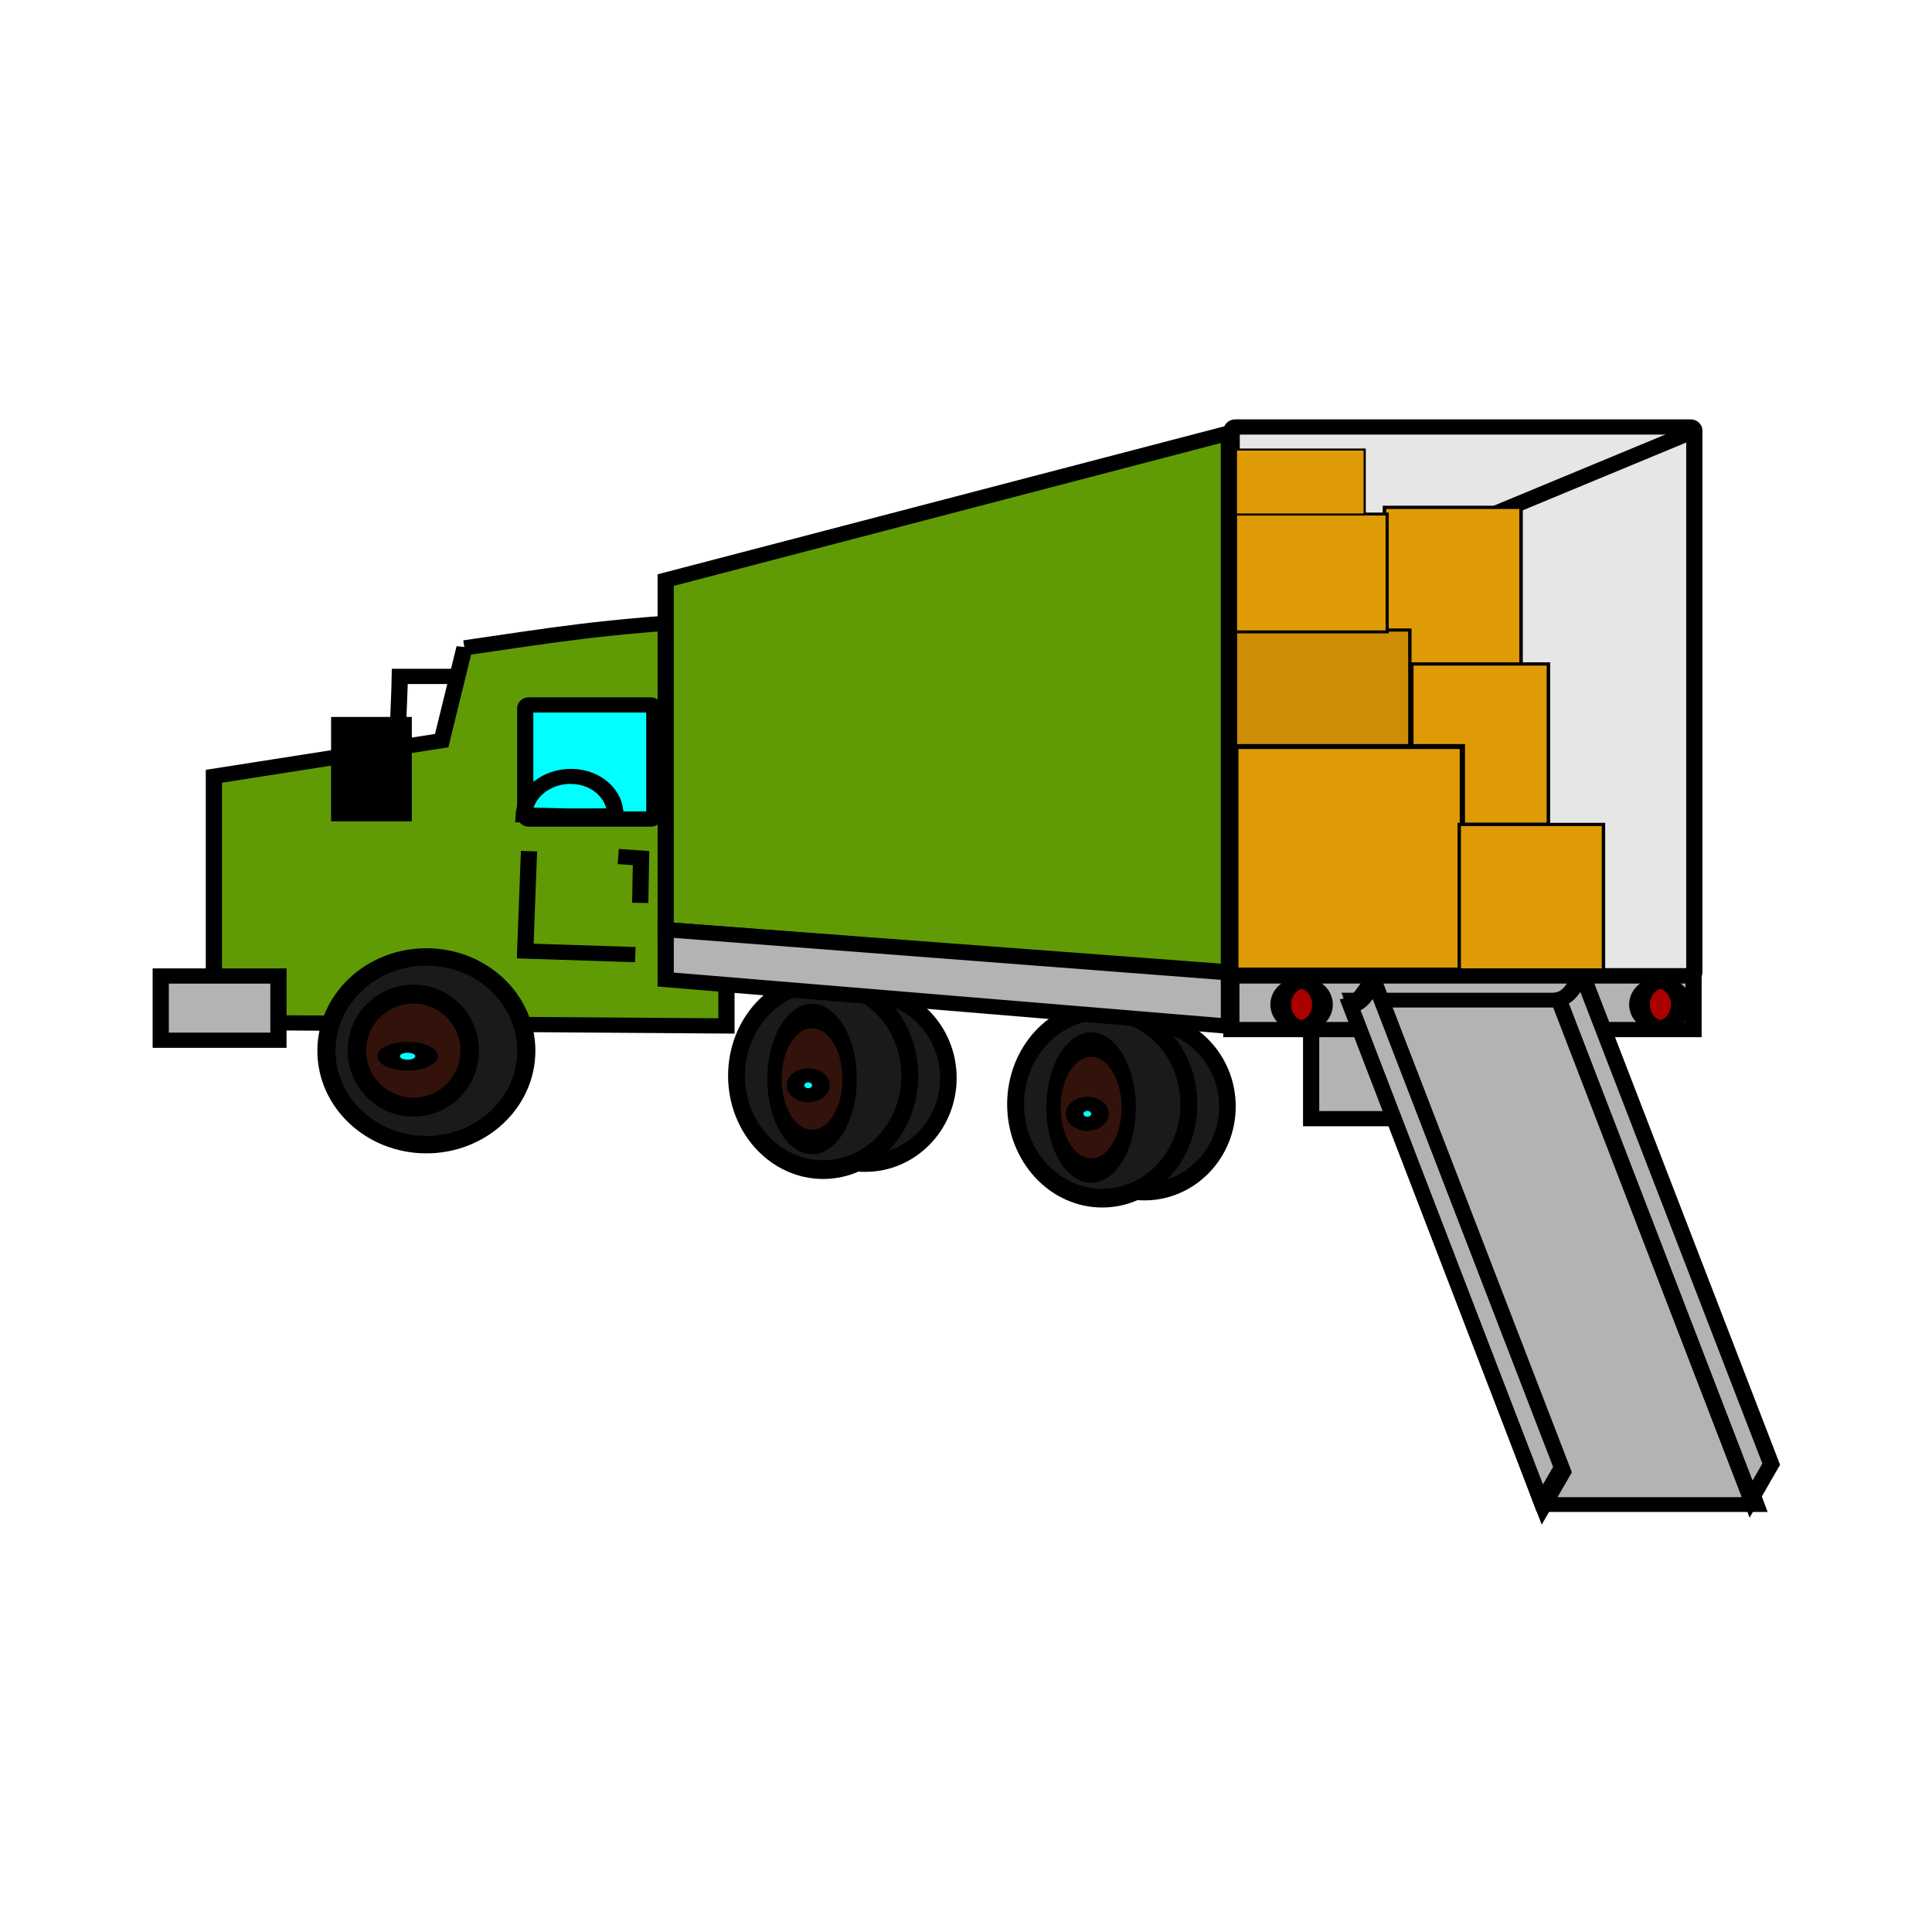 <svg:svg xmlns:dc="http://purl.org/dc/elements/1.1/" xmlns:ns1="http://sodipodi.sourceforge.net/DTD/sodipodi-0.dtd" xmlns:ns2="http://www.inkscape.org/namespaces/inkscape" xmlns:ns4="http://creativecommons.org/ns#" xmlns:rdf="http://www.w3.org/1999/02/22-rdf-syntax-ns#" xmlns:svg="http://www.w3.org/2000/svg" height="984.279" id="svg2" version="1.1" viewBox="16.683 -97.554 984.279 984.279" width="984.279" ns1:docname="moving truck.svg" ns2:version="0.48.4 r9939">
  <ns1:namedview bordercolor="#666666" borderopacity="1.0" id="base" pagecolor="#ffffff" showgrid="false" ns2:current-layer="layer1" ns2:cx="378.69434" ns2:cy="353.50454" ns2:document-units="px" ns2:pageopacity="0.0" ns2:pageshadow="2" ns2:window-height="581" ns2:window-maximized="1" ns2:window-width="962" ns2:window-x="58" ns2:window-y="-4" ns2:zoom="0.35">
    <ns2:grid empspacing="5" enabled="true" id="grid3381" snapvisiblegridlinesonly="true" type="xygrid" visible="true" />
  </ns1:namedview>
  <svg:g id="layer1" transform="translate(0 -308.27)" ns2:groupmode="layer" ns2:label="Layer 1">
    <svg:g id="g5181" transform="matrix(.677 0 0 .636 558.93 371.19)" ns2:export-filename="C:\Users\user\Downloads\moving truck.png" ns2:export-xdpi="51.630001" ns2:export-ydpi="51.630001">
      <svg:rect height="71.429" id="rect5084" style="stroke:#000000;stroke-width:12.193;fill:#b3b3b3" width="120" x="185.71" y="572.36" />
      <svg:path d="m-451.43 266.65-17.14 74.28-171.43 28.58v197.14l385.71 2.857v-325.71c-95.265 5.536-131.4 12.853-197.14 22.857z" id="path3798" style="stroke:#000000;stroke-width:12.193;fill:#609b06" ns1:nodetypes="ccccccc" ns2:connector-curvature="0" />
      <svg:rect height="91.429" id="rect3800" ry="2.649" style="stroke:#000000;stroke-width:12.193;fill:#00ffff" width="97.143" x="-405.71" y="312.36" />
      <svg:path d="m-694.29 163.79c0 26.825-23.025 48.571-51.429 48.571-27.841 0-50.627-20.924-51.408-47.208l51.408-1.364z" id="path4061" style="stroke:#000000;stroke-width:18.44;fill:#00ffff" transform="matrix(-.669 -.016 .036 -.653 -877.13 496.34)" ns1:cx="-745.71429" ns1:cy="163.79076" ns1:end="3.1135158" ns1:rx="51.42857" ns1:ry="48.57143" ns1:start="0" ns1:type="arc" />
      <svg:g id="g4981" transform="translate(28.571 5.714)">
        <svg:path d="m-437.14 592.36c0 36.293-30.061 65.714-67.143 65.714s-67.143-29.421-67.143-65.714 30.061-65.714 67.143-65.714 67.143 29.421 67.143 65.714z" id="path4838-1-4" style="stroke:#000000;stroke-width:12.193;fill:#1a1a1a" transform="matrix(1.12 0 0 1.144 56.128 -93.957)" ns1:cx="-504.28571" ns1:cy="592.36218" ns1:rx="67.142853" ns1:ry="65.714287" ns1:type="arc" />
      </svg:g>
      <svg:g id="g4977" transform="translate(28.571 5.714)">
        <svg:path d="m-437.14 592.36c0 36.293-30.061 65.714-67.143 65.714s-67.143-29.421-67.143-65.714 30.061-65.714 67.143-65.714 67.143 29.421 67.143 65.714z" id="path4838-5-2-1" style="stroke:#000000;stroke-width:22.022;fill:#32120a" transform="matrix(.632 0 0 .689 -199.78 175.43)" ns1:cx="-504.28571" ns1:cy="592.36218" ns1:rx="67.142853" ns1:ry="65.714287" ns1:type="arc" />
        <svg:path d="m-437.14 592.36c0 36.293-30.061 65.714-67.143 65.714s-67.143-29.421-67.143-65.714 30.061-65.714 67.143-65.714 67.143 29.421 67.143 65.714z" id="path4838-5-2-1-8" style="stroke:#000000;stroke-width:79.984;fill:#00ffff" transform="matrix(.213 0 0 .109 -415.39 523.48)" ns1:cx="-504.28571" ns1:cy="592.36218" ns1:rx="67.142853" ns1:ry="65.714287" ns1:type="arc" />
      </svg:g>
      <svg:rect height="51.429" id="rect5049" style="stroke:#000000;stroke-width:12.193;fill:#b3b3b3" width="88.571" x="-680" y="529.51" />
      <svg:path d="m-402.86 429.51c-2.857 80-2.857 80-2.857 80l82.857 2.857" id="path5051" style="stroke:#000000;stroke-width:12.193;fill:none" ns2:connector-curvature="0" />
      <svg:path d="m-319.16 470.93l0.591-35.862-17.143-1.281" id="path5051-0" style="stroke:#000000;stroke-width:12.193;fill:none" ns2:connector-curvature="0" />
      <svg:path d="m-437.14 592.36c0 36.293-30.061 65.714-67.143 65.714s-67.143-29.421-67.143-65.714 30.061-65.714 67.143-65.714 67.143 29.421 67.143 65.714z" id="path4838-1-3-3-1" style="stroke:#000000;stroke-width:13.388;fill:#1a1a1a" transform="matrix(.931 0 0 1.039 529.7 18.556)" ns1:cx="-504.28571" ns1:cy="592.36218" ns1:rx="67.142853" ns1:ry="65.714287" ns1:type="arc" />
      <svg:path d="m-437.14 592.36c0 36.293-30.061 65.714-67.143 65.714s-67.143-29.421-67.143-65.714 30.061-65.714 67.143-65.714 67.143 29.421 67.143 65.714z" id="path4838-1-3-9" style="stroke:#000000;stroke-width:13.095;fill:#1a1a1a" transform="matrix(.971 0 0 1.144 518.16 -45.386)" ns1:cx="-504.28571" ns1:cy="592.36218" ns1:rx="67.142853" ns1:ry="65.714287" ns1:type="arc" />
      <svg:g id="g4977-7-8" transform="matrix(.667 0 0 1.114 365.97 -15.196)">
        <svg:path d="m-437.14 592.36c0 36.293-30.061 65.714-67.143 65.714s-67.143-29.421-67.143-65.714 30.061-65.714 67.143-65.714 67.143 29.421 67.143 65.714z" id="path4838-5-2-1-4-6" style="stroke:#000000;stroke-width:25.542;fill:#32120a" transform="matrix(.632 0 0 .689 -199.78 175.43)" ns1:cx="-504.28571" ns1:cy="592.36218" ns1:rx="67.142853" ns1:ry="65.714287" ns1:type="arc" />
        <svg:path d="m-437.14 592.36c0 36.293-30.061 65.714-67.143 65.714s-67.143-29.421-67.143-65.714 30.061-65.714 67.143-65.714 67.143 29.421 67.143 65.714z" id="path4838-5-2-1-8-2-5" style="stroke:#000000;stroke-width:92.772;fill:#00ffff" transform="matrix(.213 0 0 .109 -415.39 523.48)" ns1:cx="-504.28571" ns1:cy="592.36218" ns1:rx="67.142853" ns1:ry="65.714287" ns1:type="arc" />
      </svg:g>
      <svg:path d="m-437.14 592.36c0 36.293-30.061 65.714-67.143 65.714s-67.143-29.421-67.143-65.714 30.061-65.714 67.143-65.714 67.143 29.421 67.143 65.714z" id="path4838-1-3-3" style="stroke:#000000;stroke-width:13.388;fill:#1a1a1a" transform="matrix(.931 0 0 1.039 319.7 -4.301)" ns1:cx="-504.28571" ns1:cy="592.36218" ns1:rx="67.142853" ns1:ry="65.714287" ns1:type="arc" />
      <svg:path d="m-437.14 592.36c0 36.293-30.061 65.714-67.143 65.714s-67.143-29.421-67.143-65.714 30.061-65.714 67.143-65.714 67.143 29.421 67.143 65.714z" id="path4838-1-3" style="stroke:#000000;stroke-width:13.095;fill:#1a1a1a" transform="matrix(.971 0 0 1.144 308.16 -68.243)" ns1:cx="-504.28571" ns1:cy="592.36218" ns1:rx="67.142853" ns1:ry="65.714287" ns1:type="arc" />
      <svg:rect height="439.58" id="rect3092" ry="2.649" style="stroke:#000000;stroke-width:12.193;fill:#e6e6e6" width="348.15" x="125.92" y="89.713" />
      <svg:path d="m468.57 95.219l-220 97.143" id="path3168" style="stroke:#000000;stroke-width:12.193;fill:none" ns2:connector-curvature="0" />
      <svg:rect height="128.52" id="rect3094-7-4-0-4" style="stroke:#000000;stroke-width:2.612;fill:#df9b05" width="102.8" x="240.88" y="154.1" />
      <svg:rect height="128.52" id="rect3094-7-4-0" style="stroke:#000000;stroke-width:2.612;fill:#df9b05" width="102.8" x="261.46" y="279.53" />
      <svg:rect height="94.286" id="rect3094" style="stroke:#000000;stroke-width:2.53;fill:#cd8e06" width="131.43" x="128.57" y="252.36" />
      <svg:rect height="179.05" id="rect3094-1" style="stroke:#000000;stroke-width:3.971;fill:#df9b05" width="170.48" x="129.04" y="345.69" />
      <svg:rect height="94.396" id="rect3094-7" style="stroke:#000000;stroke-width:2.362;fill:#df9b05" width="114.4" x="128.52" y="159.45" />
      <svg:rect height="117.12" id="rect3094-7-4" style="stroke:#000000;stroke-width:2.563;fill:#df9b05" width="108.55" x="297.15" y="408.09" />
      <svg:rect height="52.025" id="rect3094-7-9" style="stroke:#000000;stroke-width:1.621;fill:#df9b05" width="97.739" x="128.27" y="107.78" />
      <svg:rect height="42.951" id="rect3206" style="stroke:#000000;stroke-width:12.193;fill:#b3b3b3" width="347.81" x="125.67" y="529.46" />
      <svg:rect height="428.5" id="rect3206-8" style="stroke:#000000;stroke-width:12.556;fill:#b3b3b3" transform="matrix(1 0 .333 .943 0 0)" width="161.25" x="23.129" y="582.01" />
      <svg:path d="m15.184 588.14c12.958-3.575 19.112-19.016 24.931-17.016l0.207 412.79-25.276 29.779z" id="rect3206-8-5" style="stroke:#000000;stroke-width:12.574;fill:#b3b3b3" transform="matrix(1 0 .34 .94 0 0)" ns1:nodetypes="ccccc" ns2:connector-curvature="0" />
      <svg:path d="m372.06 548.38c11.741-3.361 12.639-17.88 19.138-16l140.73 388.14-15.138 28z" id="rect3206-8-5-7" style="stroke:#000000;stroke-width:12.193;fill:#b3b3b3" ns1:nodetypes="ccccc" ns2:connector-curvature="0" />
      <svg:path d="m-300 212.36 423.83-117.83v431.66l-423.83-33.83z" id="rect3359" style="stroke:#000000;stroke-width:12.193;fill:#609b06" ns1:nodetypes="ccccc" ns2:connector-curvature="0" />
      <svg:path d="m-300 492.36 423.83 34.596v42.808l-423.83-37.41z" id="rect3206-1" style="stroke:#000000;stroke-width:12.193;fill:#b3b3b3" ns1:nodetypes="ccccc" ns2:connector-curvature="0" />
      <svg:g id="g4977-7" transform="matrix(.667 0 0 1.114 155.97 -38.053)">
        <svg:path d="m-437.14 592.36c0 36.293-30.061 65.714-67.143 65.714s-67.143-29.421-67.143-65.714 30.061-65.714 67.143-65.714 67.143 29.421 67.143 65.714z" id="path4838-5-2-1-4" style="stroke:#000000;stroke-width:25.542;fill:#32120a" transform="matrix(.632 0 0 .689 -199.78 175.43)" ns1:cx="-504.28571" ns1:cy="592.36218" ns1:rx="67.142853" ns1:ry="65.714287" ns1:type="arc" />
        <svg:path d="m-437.14 592.36c0 36.293-30.061 65.714-67.143 65.714s-67.143-29.421-67.143-65.714 30.061-65.714 67.143-65.714 67.143 29.421 67.143 65.714z" id="path4838-5-2-1-8-2" style="stroke:#000000;stroke-width:92.772;fill:#00ffff" transform="matrix(.213 0 0 .109 -415.39 523.48)" ns1:cx="-504.28571" ns1:cy="592.36218" ns1:rx="67.142853" ns1:ry="65.714287" ns1:type="arc" />
      </svg:g>
      <svg:rect height="71.429" id="rect5084-2" style="stroke:#000000;stroke-width:12.193;fill:#000000" width="48.571" x="-545.71" y="328.08" />
      <svg:path d="m-502.86 366.65c2.857-74.286 2.857-77.143 2.857-77.143h40" id="path5104" style="stroke:#000000;stroke-width:12.193;fill:none" ns2:connector-curvature="0" />
      <svg:path d="m188.57 569.51c0 12.624-5.756 22.857-12.857 22.857-7.101 0-12.857-10.233-12.857-22.857s5.756-22.857 12.857-22.857c7.101 0 12.857 10.233 12.857 22.857z" id="path5106" style="stroke:#000000;stroke-width:12.735;fill:#aa0000" transform="matrix(1.222 0 0 .75 -36.19 125.23)" ns1:cx="175.71428" ns1:cy="569.50507" ns1:rx="12.857142" ns1:ry="22.857143" ns1:type="arc" />
      <svg:path d="m188.57 569.51c0 12.624-5.756 22.857-12.857 22.857-7.101 0-12.857-10.233-12.857-22.857s5.756-22.857 12.857-22.857c7.101 0 12.857 10.233 12.857 22.857z" id="path5106-8" style="stroke:#000000;stroke-width:12.735;fill:#aa0000" transform="matrix(1.222 0 0 .75 233.81 125.23)" ns1:cx="175.71428" ns1:cy="569.50507" ns1:rx="12.857142" ns1:ry="22.857143" ns1:type="arc" />
    </svg:g>
  </svg:g>
</svg:svg>